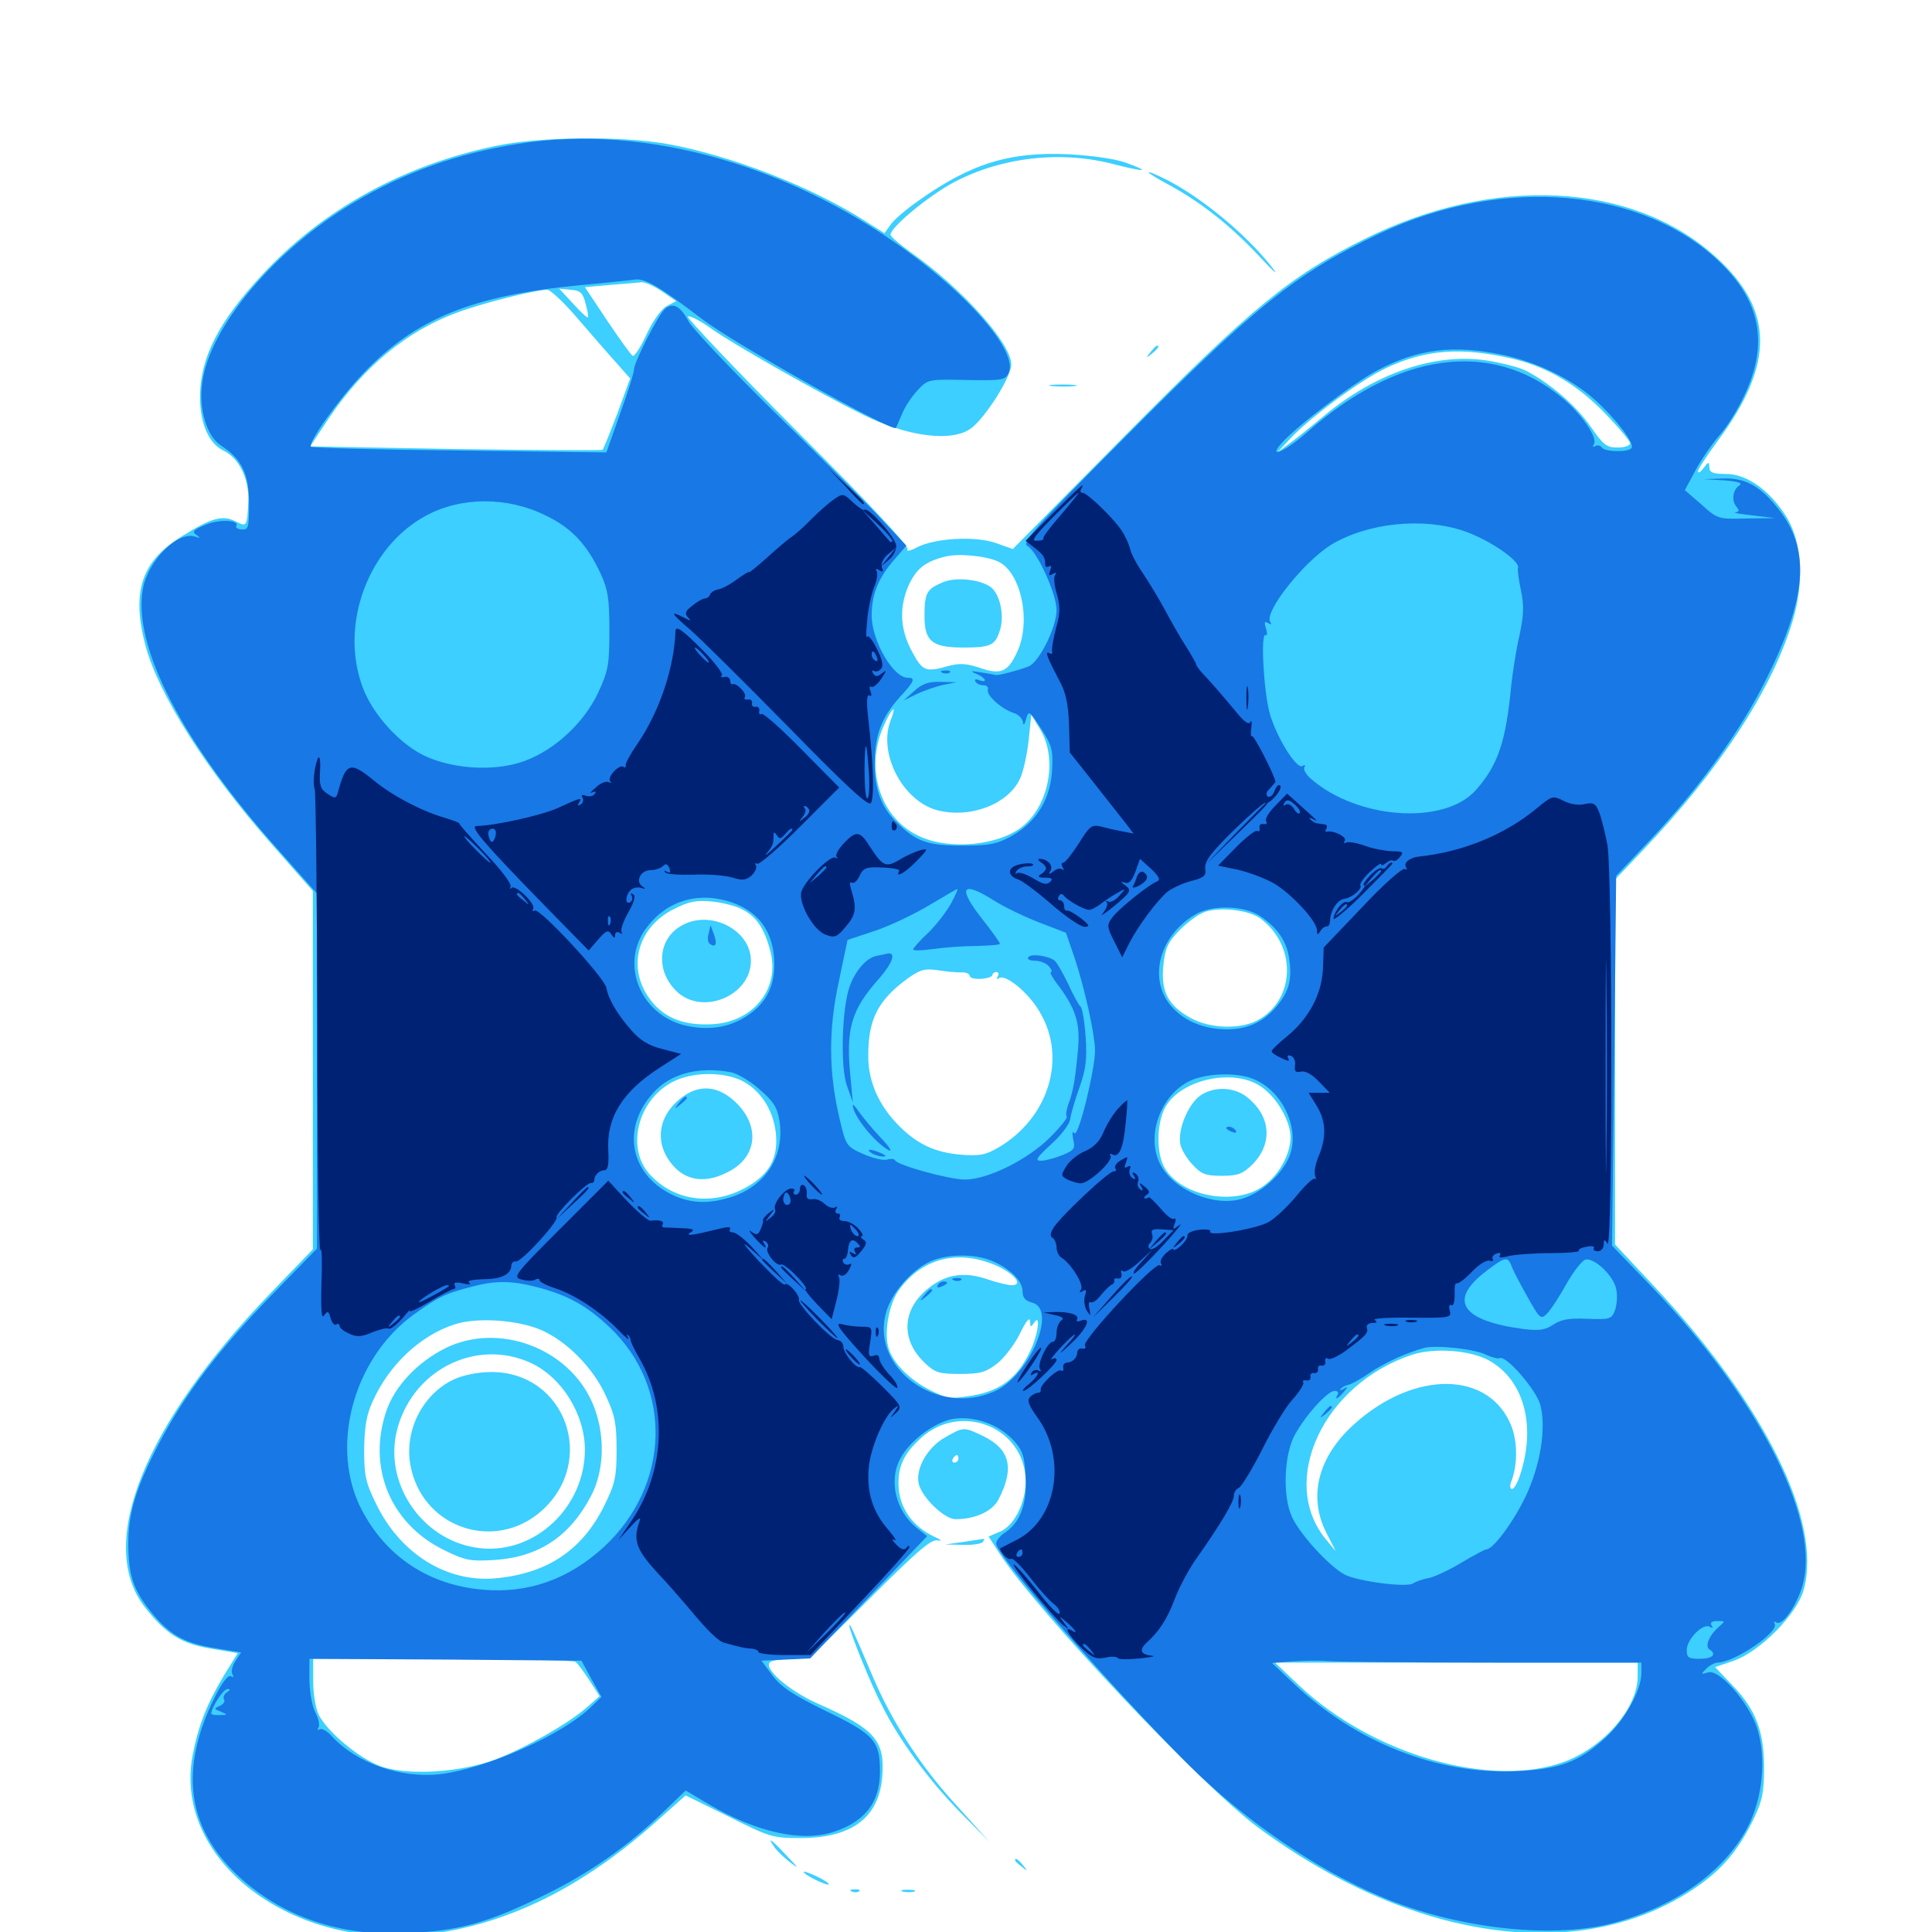 <svg xmlns="http://www.w3.org/2000/svg" viewBox="0 -1000 1000 1000">
	<path fill="#3ccfff" d="M256.25 -924.414C208.594 -914.453 166.797 -891.406 135.742 -857.812C113.086 -833.398 103.711 -815.039 103.516 -794.727C103.516 -780.859 108.008 -770.508 115.625 -766.797C123.828 -762.891 129.102 -751.953 128.516 -740.234C127.93 -727.344 127.734 -727.148 122.07 -730.078C115.234 -733.594 109.57 -732.031 94.531 -722.656C73.242 -709.766 67.969 -693.945 75.195 -666.211C81.836 -640.82 107.031 -601.172 140.43 -563.281L161.914 -538.867V-446.094V-353.32L139.844 -330.469C74.414 -262.5 49.805 -200.977 74.805 -168.359C85.742 -154.297 93.75 -149.219 109.18 -146.68L123.047 -144.336L115.82 -132.617C107.031 -117.969 102.539 -106.445 99.609 -91.016C89.844 -36.914 151.367 9.766 221.289 1.172C262.109 -3.711 301.172 -22.852 339.062 -56.641L354.883 -70.703L377.148 -59.766C398.633 -49.023 399.609 -48.633 415.039 -48.633C441.211 -48.828 454.883 -59.375 456.641 -80.273C458.203 -99.023 452.93 -105.078 423.828 -117.969C408.203 -124.805 394.336 -136.914 398.828 -139.844C400.195 -140.625 405.273 -141.406 410.156 -141.406C418.945 -141.406 419.141 -141.602 450 -172.461C474.023 -196.484 481.836 -203.32 485.156 -202.734C487.891 -202.148 487.305 -202.93 483.398 -204.688C472.852 -209.766 466.406 -218.359 465.234 -228.906C464.258 -240.234 467.383 -247.461 477.344 -256.25C497.07 -273.438 527.93 -262.109 530.664 -236.719C532.031 -224.609 525.781 -210.547 517.578 -207.227L511.719 -204.688L517.383 -195.898C536.523 -166.406 622.266 -75.391 651.172 -54.102C733.203 6.445 822.461 17.578 881.055 -25.391C892.773 -33.984 900.781 -44.141 907.812 -58.789C912.305 -68.164 913.086 -72.656 913.086 -85.742C912.891 -104.688 908.594 -115.43 896.289 -128.125L887.695 -137.109L897.461 -140.43C911.133 -145.312 930.078 -164.453 933.594 -177.148C943.359 -212.5 913.477 -273.047 855.859 -334.57L835.938 -355.859V-450.391V-544.727L850.781 -560.352C890.039 -601.562 916.992 -642.773 927.734 -678.125C933.984 -698.633 932.812 -719.141 924.805 -732.227C916.211 -746.094 904.297 -754.688 893.359 -754.688C886.523 -754.688 884.766 -755.469 884.766 -758.203C884.57 -761.133 884.375 -761.133 881.836 -757.812C880.273 -755.664 878.906 -754.883 878.906 -756.055C878.906 -757.227 883.398 -764.062 888.867 -771.484C918.75 -811.523 918.359 -839.648 888.086 -866.992C845.117 -906.055 772.852 -909.57 706.055 -876.172C667.578 -857.031 648.047 -841.016 580.859 -773.047L524.219 -715.82L515.43 -718.945C504.688 -722.656 484.18 -721.484 474.805 -716.797C471.289 -714.844 468.945 -714.453 469.727 -715.625C470.703 -717.188 449.609 -739.648 412.891 -776.367C381.055 -808.398 355.469 -835.352 356.055 -836.133C356.836 -836.914 362.5 -833.984 368.75 -829.492C380.469 -821.289 423.047 -797.07 446.289 -785.547C469.727 -773.828 493.164 -770.898 502.93 -778.516C510.547 -784.57 523.438 -805.078 523.438 -811.328C523.438 -822.266 498.242 -850.391 472.07 -868.945C466.016 -873.242 460.938 -877.539 460.938 -878.516C460.938 -882.422 480.859 -898.828 493.75 -905.664C518.555 -918.75 549.414 -922.266 577.148 -914.844C593.359 -910.742 595.703 -911.133 582.617 -915.82C577.344 -917.773 564.844 -919.531 553.711 -920.117C522.852 -921.68 502.539 -915.43 475.391 -896.094C468.945 -891.602 462.305 -885.938 460.742 -883.398L457.812 -879.297L447.266 -885.938C419.727 -903.516 377.734 -919.727 344.922 -925.586C320.508 -929.688 279.297 -929.297 256.25 -924.414ZM342.578 -849.219L350 -844.141L345.508 -841.797C342.773 -840.625 338.281 -834.57 334.961 -827.539C331.836 -820.703 328.516 -815.43 327.539 -815.82C326.758 -816.016 320.898 -824.219 314.453 -833.789L302.734 -851.367L315.82 -852.539C323.242 -853.125 330.469 -853.711 332.031 -853.906C333.789 -854.102 338.477 -851.953 342.578 -849.219ZM298.828 -835.352C305.859 -827.148 314.844 -816.797 318.945 -812.305L326.172 -804.102L319.531 -785.938C315.82 -776.172 312.305 -767.578 311.914 -767.188C311.523 -766.797 277.148 -766.992 235.742 -767.578L160.547 -768.945L170.117 -783.398C188.086 -809.961 210.156 -828.32 235.742 -837.891C248.438 -842.773 276.953 -850 283.203 -850C284.766 -850.195 291.797 -843.555 298.828 -835.352ZM303.125 -842.773C304.102 -839.258 304.688 -835.938 304.297 -835.742C303.906 -835.352 300.586 -838.477 296.68 -842.773L289.453 -850.586L295.508 -850C300.586 -849.609 301.758 -848.242 303.125 -842.773ZM783.984 -814.062C801.367 -809.766 816.797 -800.586 830.859 -785.938C837.891 -778.711 843.75 -771.68 843.75 -770.508C843.75 -769.336 840.82 -768.359 837.305 -768.359C831.445 -768.359 829.883 -769.727 823.242 -779.297C815.82 -790.039 801.953 -801.953 789.648 -808.203C786.133 -809.961 776.953 -812.305 769.141 -813.477C742.578 -817.383 711.914 -806.836 685.547 -784.961C678.516 -779.102 670.312 -772.461 666.992 -770.117L661.133 -765.82L666.992 -772.07C677.148 -783.398 704.297 -803.32 717.578 -809.57C738.477 -819.336 757.031 -820.508 783.984 -814.062ZM516.602 -709.375C528.516 -703.906 533.984 -678.125 526.367 -662.305C521.68 -652.148 517.969 -650.586 507.227 -654.297C500.195 -656.641 496.68 -656.836 490.82 -655.273C479.102 -651.953 477.539 -652.539 472.07 -662.695C465.82 -674.219 465.234 -685.742 470.508 -697.461C474.414 -705.664 478.906 -709.375 489.258 -711.914C495.898 -713.672 510.156 -712.305 516.602 -709.375ZM460.938 -626.953C454.492 -609.961 467.188 -585.547 484.961 -580.664C501.953 -576.172 521.68 -583.594 527.93 -596.875C529.688 -600.586 531.641 -609.57 532.422 -616.797L533.789 -630.078L538.281 -622.656C547.07 -608.398 543.555 -585.352 530.859 -573.633C518.945 -562.305 490.82 -559.375 474.609 -567.773C455.469 -577.344 447.852 -601.953 457.031 -623.438C461.523 -633.789 464.648 -636.523 460.938 -626.953ZM384.18 -529.297C391.406 -525.781 395.703 -519.336 398.633 -508.008C403.906 -488.867 390.625 -471.484 369.531 -469.922C354.883 -468.945 344.531 -472.656 337.305 -481.641C324.219 -497.852 329.297 -519.531 348.438 -529.297C356.445 -533.398 360.352 -534.18 368.359 -533.398C374.023 -532.812 381.055 -531.055 384.18 -529.297ZM652.344 -524.609C670.898 -510.938 670.703 -483.594 651.953 -472.461C642.773 -466.992 626.367 -467.383 616.016 -473.242C604.492 -479.688 600.781 -486.914 602.148 -500.391C603.125 -509.375 604.492 -512.305 610.742 -518.75C614.844 -522.852 620.703 -527.148 624.023 -528.125C632.227 -530.664 646.484 -528.906 652.344 -524.609ZM497.656 -496.68C500 -496.875 501.953 -495.898 501.953 -494.922C501.953 -493.75 504.688 -493.164 507.812 -493.359C511.133 -493.555 513.672 -494.531 513.672 -495.312C513.672 -496.094 514.648 -496.875 515.82 -496.875C516.797 -496.875 517.188 -495.898 516.406 -494.531C515.625 -493.164 515.82 -492.969 517.188 -493.75C520.703 -495.898 532.812 -485.742 538.281 -475.977C552.344 -452.344 542.773 -421.289 516.797 -406.055C510.156 -402.148 506.836 -401.562 497.266 -402.344C483.594 -403.516 474.219 -408.008 464.453 -418.164C454.492 -428.516 449.219 -440.82 449.414 -453.906C449.414 -472.461 454.492 -482.227 469.531 -493.359C476.172 -498.047 478.516 -498.828 485.156 -497.852C489.648 -497.07 495.117 -496.68 497.656 -496.68ZM384.375 -440.43C393.945 -435.352 400.195 -425.391 401.562 -413.672C402.93 -400.391 398.242 -391.992 385.742 -385.156C368.164 -375.586 348.438 -378.516 335.938 -392.578C323.828 -406.445 330.469 -431.25 348.633 -440.234C358.789 -445.312 374.805 -445.312 384.375 -440.43ZM652.539 -437.695C660.742 -432.227 667.969 -419.922 667.969 -411.328C667.969 -402.344 661.719 -391.211 653.125 -385.547C638.281 -375.781 611.328 -381.055 602.93 -395.312C598.242 -403.125 598.633 -419.531 603.516 -427.539C612.109 -441.602 638.672 -447.07 652.539 -437.695ZM516.992 -344.336C525.781 -340.039 529.492 -334.766 523.633 -334.766C521.875 -334.766 516.016 -336.133 510.938 -337.891C499.414 -341.797 490.039 -340.625 481.055 -333.594C466.992 -322.852 465.82 -306.836 478.516 -294.727C483.984 -289.453 485.938 -288.867 496.875 -288.867C507.227 -288.867 510.156 -289.648 516.016 -294.141C519.727 -297.07 525.195 -304.102 527.93 -309.766C531.055 -316.211 533.008 -318.555 533.203 -316.211C533.203 -312.891 533.594 -312.891 535.156 -315.234C538.867 -320.898 537.305 -308.984 533.203 -300.586C526.562 -286.719 517.969 -280.273 503.711 -277.734C491.797 -275.781 490.43 -275.977 481.055 -280.664C470.312 -286.133 461.719 -295.117 459.766 -302.734C457.617 -310.938 460.156 -324.609 464.844 -331.641C476.953 -349.023 496.484 -353.906 516.992 -344.336ZM280.273 -311.523C293.555 -305.664 307.227 -291.797 313.672 -277.344C318.359 -267.383 319.141 -262.891 319.141 -249.609C319.141 -235.547 318.359 -232.031 312.891 -220.898C301.367 -197.461 283.008 -185.352 255.859 -183.008C231.055 -181.055 207.422 -195.703 194.922 -221.094C189.258 -232.617 188.477 -235.938 188.477 -249.805C188.672 -261.523 189.648 -267.773 192.969 -274.805C201.367 -293.555 217.578 -308.789 235.156 -314.453C246.68 -318.359 268.359 -316.797 280.273 -311.523ZM770.898 -295.703C789.062 -285.547 795.312 -261.328 786.523 -235.742C785.352 -232.227 783.594 -229.297 782.617 -229.297C781.641 -229.297 781.445 -230.859 782.031 -232.617C785.547 -241.406 785.547 -253.125 782.422 -261.523C771.289 -290.43 732.422 -291.211 700.977 -262.891C682.227 -246.094 676.953 -225.391 686.523 -206.641L691.406 -197.07L686.523 -202.93C661.328 -233.008 684.961 -283.789 731.055 -298.828C742.578 -302.539 761.328 -301.172 770.898 -295.703ZM297.852 -139.844C299.023 -139.062 302.148 -134.766 305.078 -130.273L310.352 -122.07L303.711 -116.211C293.945 -107.812 272.461 -95.508 256.836 -89.453C238.672 -82.617 212.109 -80.859 197.656 -85.547C186.719 -89.258 169.727 -103.125 165.039 -112.305C163.477 -115.234 162.109 -123.047 162.109 -129.688V-141.406H229.102C265.82 -141.406 296.875 -140.625 297.852 -139.844ZM847.656 -132.227C847.656 -116.016 830.469 -96.094 810.156 -88.281C772.266 -74.023 710.547 -91.602 672.266 -127.734L659.961 -139.453H753.711H847.656ZM488.086 -698.633C479.688 -695.117 478.516 -693.164 478.516 -681.055C478.516 -668.164 482.422 -664.844 498.242 -664.844C512.891 -664.844 515.039 -665.82 517.578 -673.828C519.922 -681.055 517.773 -691.992 513.086 -695.898C508.008 -700 494.922 -701.562 488.086 -698.633ZM353.125 -521.094C340.625 -514.453 339.062 -497.852 350 -487.109C363.086 -474.023 388.672 -484.375 388.672 -502.734C388.672 -518.555 367.969 -529.297 353.125 -521.094ZM350.391 -429.883C341.406 -421.68 339.453 -410.352 345.508 -400.586C352.539 -389.258 363.672 -386.523 376.758 -393.359C392.383 -401.172 393.75 -417.969 379.688 -430.469C370.117 -438.867 359.961 -438.672 350.391 -429.883ZM620.117 -432.031C614.258 -426.758 609.57 -414.648 610.938 -407.812C611.328 -405.273 614.258 -400.391 617.188 -397.266C621.875 -392.188 624.023 -391.406 632.422 -391.406C640.82 -391.406 643.164 -392.383 648.242 -397.266C658.984 -408.203 657.812 -422.461 645.312 -432.227C638.281 -437.891 626.758 -437.695 620.117 -432.031ZM230.469 -302.148C216.016 -294.922 204.297 -282.422 200 -269.727C190.039 -240.625 201.953 -211.523 229.492 -197.852C241.016 -192.188 243.359 -191.797 256.25 -192.578C279.102 -194.141 295.117 -204.883 306.055 -225.977C313.086 -239.453 313.281 -258.594 306.641 -273.828C294.336 -302.344 258.008 -315.82 230.469 -302.148ZM274.805 -294.531C290.82 -287.109 302.734 -267.969 302.734 -249.609C302.734 -219.922 276.953 -195.703 248.828 -198.633C220.117 -201.562 199.219 -230.078 205.078 -258.008C212.109 -290.234 245.898 -307.812 274.805 -294.531ZM235.156 -286.133C218.164 -278.32 208.398 -258.008 212.891 -239.453C220.117 -208.594 256.445 -197.07 280.078 -217.773C309.375 -243.555 292.773 -290.039 254.102 -289.844C247.656 -289.844 239.844 -288.281 235.156 -286.133ZM605.078 -904.297C621.875 -895.117 636.719 -883.398 651.953 -867.188C658.984 -859.57 662.109 -856.836 658.789 -861.133C645.898 -877.93 622.656 -897.266 604.102 -906.836C590.82 -913.477 591.602 -911.523 605.078 -904.297ZM595.508 -817.773C592.969 -814.648 593.164 -814.453 596.289 -816.992C599.414 -819.531 600.391 -821.094 598.828 -821.094C598.438 -821.094 596.875 -819.531 595.508 -817.773ZM544.531 -800.195C541.016 -800.586 543.359 -800.977 549.805 -800.977C556.25 -800.977 559.18 -800.586 556.25 -800.195C553.32 -799.805 548.047 -799.805 544.531 -800.195ZM489.258 -256.055C480.078 -250.977 473.633 -239.648 475.586 -231.836C477.344 -224.805 488.867 -213.672 494.531 -213.672C504.883 -213.672 513.672 -217.773 516.797 -223.828C525.195 -240.039 522.852 -249.805 508.984 -256.641C498.828 -261.523 498.828 -261.523 489.258 -256.055ZM496.094 -244.922C496.094 -243.945 495.117 -242.969 493.945 -242.969C492.969 -242.969 492.578 -243.945 493.164 -244.922C493.75 -246.094 494.727 -246.875 495.312 -246.875C495.703 -246.875 496.094 -246.094 496.094 -244.922ZM499.023 -201.953L489.258 -200.586L498.438 -200.391C503.516 -200.195 508.203 -200.977 508.789 -201.953C509.375 -203.125 509.766 -203.711 509.375 -203.516C508.984 -203.516 504.492 -202.734 499.023 -201.953ZM439.648 -158.594C439.453 -156.25 450.586 -128.516 456.445 -117.383C465.43 -99.219 480.859 -78.516 496.68 -62.305L512.109 -46.68L495.898 -64.648C476.562 -85.547 461.523 -108.789 450.977 -133.984C440.82 -158.008 439.648 -160.156 439.648 -158.594ZM400.977 -43.75C402.344 -41.797 406.25 -38.086 409.375 -35.742C413.672 -32.422 413.281 -33.203 407.227 -39.453C399.023 -48.242 396.68 -49.805 400.977 -43.75ZM525.391 -37.109C525.391 -36.719 526.953 -35.156 528.906 -33.789C531.836 -31.25 532.031 -31.445 529.492 -34.57C526.953 -37.695 525.391 -38.672 525.391 -37.109ZM416.016 -31.055C416.016 -29.688 427.93 -23.828 428.906 -24.609C429.297 -25.195 426.562 -26.953 422.852 -28.711C419.141 -30.469 416.016 -31.641 416.016 -31.055ZM441.016 -20.898C439.453 -21.484 440.039 -22.07 442.188 -22.07C444.336 -22.266 445.508 -21.68 444.727 -21.094C444.141 -20.508 442.383 -20.312 441.016 -20.898ZM467.383 -20.898C465.43 -21.484 466.602 -21.875 469.727 -21.875C473.047 -21.875 474.414 -21.484 473.242 -20.898C471.875 -20.508 469.141 -20.508 467.383 -20.898Z"/>
	<path fill="#1878e5" d="M268.555 -925.586C236.914 -920.703 209.375 -910.742 183.398 -895.312C142.188 -870.898 108.398 -830.664 104.688 -801.953C102.734 -788.086 107.031 -774.219 114.453 -769.336C125.195 -762.5 128.906 -754.492 128.906 -739.258C128.906 -726.953 128.516 -725.586 125.195 -725.977C123.047 -725.977 121.875 -726.953 122.266 -727.734C124.219 -730.859 113.477 -731.445 106.25 -728.32C100.195 -725.781 99.219 -724.805 101.562 -723.242C103.906 -721.484 103.906 -721.289 100.977 -722.266C91.992 -725.195 76.758 -709.961 74.023 -695.508C68.359 -665.82 94.336 -615.625 144.336 -559.766L164.062 -537.5V-445.703V-353.711L141.016 -330.078C113.672 -301.953 95.508 -278.125 82.227 -252.734C70.508 -230.273 66.406 -216.797 66.406 -201.172C66.406 -185.742 68.75 -178.125 76.367 -167.969C86.914 -154.297 94.336 -149.805 110.352 -147.07L124.805 -144.727L121.875 -140.234C120.117 -137.695 119.531 -134.57 120.312 -133.398C121.094 -131.836 120.898 -131.641 119.531 -132.422C118.164 -133.203 115.039 -129.297 111.523 -122.266C92.578 -84.57 96.484 -54.102 123.438 -28.906C146.484 -7.617 176.758 2.539 211.719 0.586C237.891 -0.781 252.148 -4.688 280.273 -18.359C304.688 -30.078 325.195 -44.531 343.945 -62.695L354.883 -73.242L366.406 -66.406C391.406 -51.562 415.234 -46.289 431.836 -51.953C447.852 -57.227 455.469 -67.383 455.469 -82.812C455.469 -98.828 452.734 -102.148 427.734 -114.258C410.156 -122.852 404.102 -126.953 399.805 -132.812L394.141 -140.43L406.836 -141.016L419.336 -141.602L449.609 -173.242L479.883 -204.883L474.023 -209.57C463.672 -218.164 459.961 -233.594 465.82 -244.727C470.703 -254.297 483.984 -264.062 493.555 -265.625C504.297 -267.188 516.602 -262.891 524.414 -254.688C529.102 -249.609 530.273 -246.68 530.859 -236.328C531.836 -222.266 528.125 -211.914 520.312 -206.836C517.773 -205.273 515.625 -202.539 515.625 -200.977C515.625 -194.922 575.781 -125.781 615.234 -86.523C643.945 -58.008 680.859 -32.617 714.648 -18.359C752.734 -2.148 801.758 3.711 833.594 -4.297C866.211 -12.695 891.797 -30.469 904.297 -53.711C912.5 -69.336 914.453 -90.039 909.375 -105.859C904.883 -119.141 889.844 -136.133 884.18 -134.375C880.273 -133.203 880.273 -133.398 883.203 -136.328C884.961 -138.086 887.695 -139.453 889.062 -139.453C898.047 -139.648 921.094 -155.469 918.555 -159.57C917.969 -160.742 918.359 -160.938 919.531 -160.156C922.852 -158.203 931.25 -170.898 933.594 -181.836C941.016 -216.016 909.18 -277.344 854.492 -334.375L834.375 -355.273L835.547 -450.977L836.523 -546.68L854.102 -565.234C879.688 -592.383 900.781 -621.484 914.062 -648.242C935.156 -690.43 937.109 -714.648 921.289 -735.547C911.523 -748.242 903.711 -752.734 891.797 -752.344L881.836 -751.953L892.578 -751.367C899.414 -750.781 902.148 -750 900.391 -748.828C896.875 -746.68 896.094 -740.82 898.828 -737.695C900.391 -735.742 900.195 -735.156 898.242 -734.766C896.68 -734.57 900.781 -733.984 907.227 -733.203L918.945 -731.836L904.102 -731.641C889.453 -731.25 889.062 -731.25 880.664 -738.867L872.07 -746.289L877.734 -756.836C880.859 -762.695 886.523 -770.703 890.234 -775C893.945 -779.102 899.609 -788.281 902.93 -795.508C915.234 -821.484 911.523 -843.164 891.211 -863.281C851.172 -902.93 777.93 -909.375 714.062 -879.102C670.898 -858.594 650 -841.797 581.055 -772.461C534.57 -725.781 528.711 -719.141 531.836 -717.383C536.914 -714.453 546.875 -692.578 546.875 -684.18C546.875 -675.391 537.891 -657.227 532.422 -655.078C528.125 -653.32 517.188 -650.391 515.625 -650.586C515.039 -650.781 511.523 -651.367 507.812 -651.953C502.344 -652.93 501.758 -652.734 505.469 -651.172C510.352 -649.219 511.523 -646.094 506.641 -648.047C505.078 -648.633 504.297 -648.438 504.883 -647.266C505.469 -646.094 507.422 -645.312 508.984 -645.312C510.742 -645.312 511.719 -644.336 511.328 -642.969C510.352 -640.234 518.555 -632.812 525 -630.859C527.344 -630.078 529.297 -627.93 529.492 -626.172C529.688 -624.219 530.273 -624.805 531.055 -627.734C532.422 -632.422 532.812 -632.227 538.867 -622.852C544.531 -614.062 545.117 -611.914 544.531 -600.977C543.555 -585.938 536.328 -574.414 523.438 -567.188C516.016 -563.086 512.109 -562.305 498.047 -562.305C480.078 -562.305 474.023 -564.453 464.062 -574.414C456.055 -582.227 452.539 -591.797 452.734 -605.469C452.93 -619.727 456.25 -628.516 465.625 -639.062C473.438 -647.461 474.023 -649.219 469.727 -649.219C462.305 -649.219 451.172 -668.359 451.172 -681.445C451.172 -692.383 454.688 -700.977 462.891 -710.352L469.141 -717.578L452.93 -734.766C443.945 -744.141 419.336 -768.75 398.242 -789.258C377.344 -809.961 358.398 -829.883 356.445 -833.594C352.148 -841.602 348.438 -843.555 344.336 -840.234C340.82 -837.305 328.125 -812.5 328.125 -808.594C328.125 -807.031 325 -796.875 320.898 -785.742L313.867 -765.82L238.086 -766.797C196.289 -767.188 161.719 -768.164 160.938 -768.75C159.18 -770.703 175.391 -793.555 188.086 -806.836C215.039 -835.156 244.727 -847.07 299.805 -852.344C312.695 -853.516 325.586 -854.883 328.32 -855.273C333.789 -856.055 340.43 -852.344 363.281 -834.961C380.078 -822.07 462.109 -776.172 463.672 -778.516C464.062 -778.906 465.234 -782.031 466.797 -785.547C468.164 -789.062 471.68 -794.531 474.805 -797.852C480.273 -803.711 480.273 -803.711 500.391 -803.32C518.75 -802.93 520.508 -803.32 522.07 -807.031C526.562 -816.797 506.055 -842.188 474.609 -866.211C411.914 -913.867 334.766 -936.133 268.555 -925.586ZM778.32 -816.211C795.508 -812.5 813.086 -804.102 825.195 -793.359C835.938 -783.789 846.094 -770.703 844.531 -768.164C843.164 -765.82 830.664 -766.016 829.102 -768.359C828.32 -769.531 826.953 -769.727 825.781 -769.141C824.414 -768.359 824.219 -768.75 825 -770.117C827.148 -773.438 818.359 -786.133 808.008 -794.531C771.484 -824.414 723.242 -817.773 675.977 -775.781C664.844 -766.016 656.055 -762.5 663.281 -770.508C671.094 -779.492 700.781 -801.953 713.086 -808.398C734.18 -819.531 752.344 -821.68 778.32 -816.211ZM762.305 -766.992C770.117 -767.188 763.281 -767.578 747.07 -767.578C731.055 -767.578 724.609 -767.188 733.008 -766.992C741.406 -766.602 754.492 -766.602 762.305 -766.992ZM270.898 -755.469C271.68 -756.055 270.508 -756.641 268.359 -756.445C266.211 -756.445 265.625 -755.859 267.188 -755.273C268.555 -754.688 270.312 -754.883 270.898 -755.469ZM282.422 -733.203C295.898 -726.758 304.102 -717.969 311.133 -702.539C314.648 -694.922 315.43 -689.648 315.43 -673.633C315.43 -656.25 314.844 -652.734 309.766 -641.797C302.539 -626.172 287.5 -612.109 271.875 -606.25C257.422 -600.781 236.328 -601.562 221.094 -608.203C207.812 -613.867 192.969 -629.883 187.695 -644.336C175.586 -676.758 190.625 -717.188 220.703 -733.203C238.867 -742.969 262.695 -742.969 282.422 -733.203ZM757.617 -725.195C770.312 -720.898 786.523 -709.961 785.742 -706.25C785.352 -704.883 786.133 -699.609 787.305 -694.141C788.867 -686.523 788.672 -681.445 786.523 -671.289C784.766 -663.867 783.008 -652.344 782.227 -645.312C779.492 -616.211 775.391 -604.102 764.062 -591.211C747.852 -572.656 702.539 -575.781 678.32 -597.07C675.977 -599.219 674.414 -601.758 675.195 -602.93C675.781 -604.102 675.391 -604.297 674.219 -603.516C671.094 -601.562 660.742 -618.359 657.227 -630.664C654.102 -641.797 652.344 -672.852 655.078 -671.289C655.859 -670.703 656.055 -672.266 655.273 -674.609C654.297 -677.93 654.492 -678.711 656.25 -677.539C658.008 -676.562 658.398 -676.758 657.422 -678.125C654.297 -683.398 674.609 -708.984 688.867 -717.969C707.617 -729.297 736.133 -732.422 757.617 -725.195ZM492.383 -532.617C490.234 -528.516 484.961 -521.68 480.664 -517.383C476.172 -513.281 472.656 -509.18 472.656 -508.594C472.656 -507.812 477.344 -508.008 483.008 -508.789C488.477 -509.57 498.633 -510.352 505.469 -510.352C512.109 -510.547 517.578 -510.938 517.578 -511.523C517.578 -512.109 513.672 -517.578 508.789 -523.828C495.312 -540.82 497.656 -544.531 514.648 -533.789C519.922 -530.469 530.469 -525.391 538.086 -522.461L551.758 -517.188L556.25 -504.102C561.523 -488.086 566.602 -465.039 566.797 -456.445C566.797 -446.094 558.008 -410.547 556.055 -413.477C555.078 -414.844 554.883 -413.867 555.469 -410.352C556.641 -405.469 556.055 -404.688 550 -402.148C546.094 -400.586 541.211 -399.219 538.867 -399.219C535.547 -399.219 536.328 -400.586 543.945 -407.617C549.023 -412.109 553.516 -417.969 553.906 -420.703C554.297 -423.438 556.445 -430.859 558.789 -437.305C562.109 -446.875 562.695 -451.758 561.914 -463.477C561.328 -471.484 560.156 -478.516 559.18 -479.102C558.398 -479.688 555.469 -484.961 552.93 -490.625C550.195 -496.289 547.07 -501.758 545.898 -502.734C542.773 -505.273 533.398 -506.641 532.227 -504.492C531.445 -503.516 533.203 -502.734 535.742 -502.734C538.477 -502.734 541.602 -501.367 542.969 -499.805C544.336 -498.242 544.727 -496.875 543.945 -496.875C543.164 -496.875 544.727 -493.945 547.266 -490.625C556.641 -478.32 559.18 -470.508 558.008 -457.227C556.641 -441.797 555.469 -434.766 552.93 -428.32C551.953 -425.391 551.562 -422.656 552.148 -422.07C552.734 -421.484 548.828 -416.602 543.555 -411.328C532.031 -399.805 511.328 -389.453 499.414 -389.453C491.406 -389.453 464.453 -396.875 463.281 -399.414C462.891 -400.195 461.133 -400.391 459.18 -399.805C457.031 -399.219 451.562 -400.586 446.68 -402.734C438.086 -406.641 437.891 -406.836 434.57 -420.898C428.906 -444.531 428.711 -467.188 434.18 -491.992L438.672 -513.477L453.32 -518.359C461.328 -521.094 473.828 -527.148 481.25 -531.641C488.867 -536.133 495.117 -539.844 495.508 -539.844C495.898 -539.844 494.531 -536.523 492.383 -532.617ZM375.977 -533.789C392.188 -529.297 400.781 -517.969 400.781 -500.781C400.781 -489.062 396.289 -480.469 386.719 -474.219C377.344 -467.969 366.211 -466.406 354.102 -469.336C332.031 -475 321.484 -499.414 333.203 -517.773C342.969 -532.422 358.789 -538.477 375.977 -533.789ZM652.344 -525.781C661.523 -519.531 666.211 -512.5 667.383 -503.125C668.75 -492.773 667.188 -486.914 660.938 -479.297C653.906 -470.898 645.703 -467.188 634.766 -467.188C623.242 -467.383 613.477 -471.289 606.836 -478.516C594.141 -492.188 599.414 -515.039 618.164 -526.367C626.758 -531.836 643.945 -531.445 652.344 -525.781ZM378.711 -444.922C382.031 -444.141 388.672 -440.234 393.359 -435.938C400.586 -429.688 402.344 -426.758 403.516 -419.531C406.055 -401.758 396.68 -386.719 379.297 -380.664C367.969 -376.953 359.18 -376.953 350 -380.664C325.586 -391.016 320.703 -416.992 339.648 -435.938C348.633 -444.727 362.695 -448.047 378.711 -444.922ZM649.023 -441.406C663.086 -435.547 672.07 -417.969 668.164 -403.711C665.43 -393.945 653.906 -382.812 642.773 -379.492C628.32 -375.195 607.422 -383.984 600.586 -397.266C592.188 -413.477 602.344 -436.914 619.727 -441.992C629.102 -444.727 641.797 -444.531 649.023 -441.406ZM513.281 -347.461C522.852 -343.359 529.297 -337.109 529.297 -331.445C529.297 -328.32 530.664 -326.758 534.18 -325.781C547.461 -322.461 533.008 -288.086 514.844 -279.883C485.156 -266.406 450 -292.188 458.789 -321.289C461.719 -330.664 470.898 -341.602 480.273 -346.484C488.867 -350.977 503.516 -351.367 513.281 -347.461ZM782.227 -345.117C782.812 -343.164 786.523 -335.938 790.43 -329.102C797.07 -317.188 797.461 -316.797 800.977 -320.312C802.93 -322.461 807.422 -329.297 810.938 -335.742C814.648 -342.188 818.945 -347.656 820.703 -348.047C825.391 -349.023 835.352 -339.453 836.523 -332.812C837.305 -329.688 836.914 -324.609 835.938 -321.875C834.18 -317.188 833.203 -316.992 821.875 -317.383C812.5 -317.773 808.203 -317.188 804.102 -314.453C799.805 -311.523 796.68 -311.133 788.477 -312.109C756.25 -316.406 749.414 -326.953 769.141 -341.992C778.906 -349.414 780.273 -349.805 782.227 -345.117ZM277.93 -333.789C293.75 -329.688 303.711 -324.219 315.43 -313.086C348.438 -282.031 347.07 -231.25 312.5 -199.219C294.336 -182.617 273.633 -175.195 250.195 -177.148C222.461 -179.492 200.391 -193.75 187.5 -217.969C170.312 -250.195 182.422 -296.484 214.062 -319.531C226.562 -328.516 230.078 -330.273 242.578 -333.594C256.055 -337.305 264.258 -337.305 277.93 -333.789ZM769.141 -298.828C772.07 -297.461 775.391 -296.484 776.367 -297.07C779.883 -298.242 795.117 -280.664 797.266 -272.852C800.391 -261.133 797.461 -241.797 789.648 -225.391C783.398 -212.305 772.852 -198.047 769.336 -198.047C768.555 -198.047 763.086 -195.117 756.836 -191.406C750.781 -187.695 742.969 -183.984 739.648 -183.203C736.133 -182.617 732.617 -181.25 731.445 -180.469C728.516 -178.125 702.93 -181.445 696.094 -184.961C688.086 -189.062 672.266 -206.445 668.555 -215.234C663.867 -225.781 664.648 -246.094 669.727 -256.445C675 -266.602 686.914 -280.078 690.82 -280.078C692.383 -280.078 692.969 -279.297 692.383 -278.125C690.43 -275 692.578 -275.977 695.508 -279.492C697.852 -282.422 697.852 -282.617 695.312 -281.055C693.75 -280.273 692.969 -280.273 693.945 -281.055C694.727 -282.031 696.484 -283.008 697.852 -283.203C699.219 -283.398 704.297 -286.133 708.984 -289.453C717.383 -295.117 728.516 -300 737.305 -302.344C743.75 -303.906 763.281 -301.758 769.141 -298.828ZM889.258 -157.617C884.57 -153.32 882.422 -147.852 884.766 -146.289C888.867 -143.75 886.328 -141.406 879.883 -141.406C874.023 -141.406 873.047 -141.992 873.047 -145.898C873.047 -151.562 881.445 -159.961 884.961 -158.008C886.523 -157.031 886.914 -157.227 885.938 -158.594C884.961 -160.156 886.133 -160.938 888.867 -160.938C893.164 -160.938 893.164 -160.938 889.258 -157.617ZM306.055 -131.055L311.328 -121.68L306.445 -116.992C291.602 -102.148 251.562 -84.375 227.344 -81.641C207.227 -79.492 184.57 -87.5 172.07 -100.977C169.531 -103.906 166.602 -105.664 165.43 -104.883C164.258 -104.297 164.062 -104.688 164.844 -105.859C165.625 -107.031 164.844 -110.742 163.086 -113.867C161.523 -117.188 160.156 -124.609 160.156 -130.664V-141.406L230.664 -141.016L300.977 -140.43ZM772.656 -139.453H849.609V-134.18C849.609 -125.195 841.016 -109.766 831.25 -100.781C817.188 -87.891 807.227 -84.18 784.18 -83.203C743.75 -81.641 702.148 -98.047 670.117 -128.125L658.398 -139.258L668.555 -140.039C674.219 -140.43 682.617 -140.625 687.305 -140.234C691.992 -139.844 730.469 -139.453 772.656 -139.453ZM868.75 -138.086C871.68 -138.477 868.75 -138.867 862.305 -138.867C855.859 -138.867 853.516 -138.477 857.031 -138.086C860.547 -137.695 865.82 -137.695 868.75 -138.086ZM117.383 -124.023C116.016 -123.047 115.234 -121.484 116.016 -120.312C116.602 -119.336 115.625 -117.773 113.672 -116.992C110.547 -115.625 110.742 -115.43 114.258 -114.062C117.969 -112.5 117.969 -112.305 113.867 -112.305C111.328 -112.109 109.375 -112.5 109.375 -113.086C109.375 -116.211 115.625 -125.781 117.773 -125.781C119.336 -125.781 119.336 -125.195 117.383 -124.023ZM127.539 -110.742C128.711 -111.328 127.734 -111.719 125 -111.719C122.266 -111.719 121.289 -111.328 122.656 -110.742C123.828 -110.352 126.172 -110.352 127.539 -110.742ZM453.906 -505.273C448.438 -504.297 442.578 -497.461 439.648 -489.062C435.742 -477.344 434.961 -448.242 438.281 -438.281L441.406 -429.492L440.234 -442.188C437.695 -467.383 440.43 -477.148 454.883 -493.359C461.914 -501.367 464.062 -507.227 459.375 -506.445C458.594 -506.25 456.055 -505.664 453.906 -505.273ZM441.406 -427.93C441.406 -422.656 452.93 -408.398 459.961 -404.688C462.109 -403.516 460.352 -406.445 455.859 -411.133C451.367 -415.82 446.484 -421.875 444.531 -424.609C442.773 -427.148 441.406 -428.711 441.406 -427.93ZM451.172 -403.125C452.734 -402.148 455.469 -401.367 457.031 -401.367C458.984 -401.367 458.594 -401.953 456.055 -403.125C450.781 -405.469 447.656 -405.469 451.172 -403.125ZM366.797 -516.797C366.016 -514.453 366.406 -511.914 367.578 -511.328C370.508 -509.375 371.289 -511.523 369.531 -516.406L367.773 -521.094ZM351.367 -429.102C348.828 -425.977 349.023 -425.781 352.148 -428.32C353.906 -429.688 355.469 -431.25 355.469 -431.641C355.469 -433.203 353.906 -432.227 351.367 -429.102ZM634.766 -416.016C634.766 -415.625 636.133 -414.648 637.891 -414.062C639.453 -413.477 640.234 -413.672 639.648 -414.844C638.477 -416.797 634.766 -417.578 634.766 -416.016ZM493.75 -337.305C492.188 -337.891 492.773 -338.477 494.922 -338.477C497.07 -338.672 498.242 -338.086 497.461 -337.5C496.875 -336.914 495.117 -336.719 493.75 -337.305ZM485.352 -334.766C484.766 -333.594 485.547 -333.398 487.109 -333.984C490.625 -335.352 491.211 -336.719 488.477 -336.719C487.305 -336.719 485.938 -335.938 485.352 -334.766ZM478.32 -329.492C475.781 -326.367 475.977 -326.172 479.102 -328.711C480.859 -330.078 482.422 -331.641 482.422 -332.031C482.422 -333.594 480.859 -332.617 478.32 -329.492ZM685.352 -268.945C682.812 -265.82 683.008 -265.625 686.133 -268.164C689.258 -270.703 690.234 -272.266 688.672 -272.266C688.281 -272.266 686.719 -270.703 685.352 -268.945ZM487.891 -651.758C486.328 -652.344 486.914 -652.93 489.062 -652.93C491.211 -653.125 492.383 -652.539 491.602 -651.953C491.016 -651.367 489.258 -651.172 487.891 -651.758ZM473.242 -642.383L467.773 -637.5L474.609 -640.82C478.32 -642.578 484.57 -644.727 488.281 -645.508L495.117 -646.875L486.914 -647.07C480.664 -647.266 477.344 -646.094 473.242 -642.383Z"/>
	<path fill="#002274" d="M437.5 -748.438C442.188 -743.164 446.289 -739.062 446.68 -739.062C448.242 -739.062 446.68 -740.82 438.086 -748.828L428.711 -757.617ZM545.117 -734.375L530.859 -720.117L535.547 -716.406C540.234 -712.695 541.016 -711.523 541.016 -707.617C541.016 -706.641 541.797 -706.25 542.969 -706.836C544.141 -707.617 544.336 -706.641 543.555 -704.688C542.578 -702.148 542.969 -701.758 544.922 -702.93C546.68 -703.906 547.07 -703.711 546.094 -702.344C545.312 -701.172 545.703 -696.68 547.07 -692.383C548.828 -686.133 548.828 -682.617 546.68 -675.195C545.312 -670.117 544.336 -664.648 544.531 -663.086C544.922 -661.719 544.336 -661.133 543.164 -661.914C540.625 -663.281 541.992 -659.766 548.242 -647.852C551.562 -641.992 552.93 -635.742 553.32 -625.195L553.711 -610.547L566.406 -594.531C573.438 -585.547 580.859 -576.172 583.008 -573.438L586.719 -568.555L580.664 -569.727C577.344 -570.312 572.461 -571.484 569.531 -572.266C565.039 -573.242 563.867 -572.266 558.398 -563.477C554.883 -558.008 551.367 -553.516 550.391 -553.516C549.414 -553.516 549.219 -552.344 550 -551.172C550.781 -549.805 550.781 -549.219 549.805 -550C549.023 -550.781 546.875 -550.391 545.312 -549.023C542.773 -547.07 542.578 -547.266 543.75 -549.414C545.312 -551.953 542.188 -555.469 538.086 -555.469C537.109 -555.469 537.305 -554.688 538.672 -553.711C540.234 -552.93 541.406 -551.367 541.406 -550.586C541.406 -549.805 540.234 -548.242 538.672 -547.461C536.914 -546.289 537.5 -545.703 540.82 -545.703C544.531 -545.703 545.117 -545.117 543.555 -543.555C541.797 -541.797 539.648 -542.383 534.57 -545.508C530.859 -547.656 527.148 -548.828 526.367 -548.047C525.391 -547.266 525.391 -547.852 526.172 -549.219C526.953 -550.391 529.492 -551.562 531.641 -551.562C533.984 -551.562 535.352 -552.148 534.57 -552.734C533.984 -553.32 530.859 -553.32 527.539 -552.539C521.289 -551.172 521.094 -546.68 527.148 -544.727C529.102 -544.141 536.719 -538.477 544.141 -532.031C551.562 -525.586 559.18 -520.312 561.328 -520.312C564.258 -520.312 564.062 -521.094 559.375 -524.805C556.25 -527.148 553.125 -528.906 552.344 -528.711C551.367 -528.32 550.781 -529.492 550.781 -531.055C550.781 -532.617 549.805 -533.984 548.633 -533.984C547.656 -533.984 547.266 -534.961 548.047 -536.133C548.828 -537.5 549.805 -537.5 550.586 -536.523C551.953 -534.375 560.547 -529.297 563.477 -529.102C564.648 -528.906 567.188 -530.273 569.336 -531.836C571.484 -533.594 575.391 -536.133 578.125 -537.695C583.008 -540.43 583.008 -540.43 579.297 -536.328C577.344 -533.984 574.609 -532.617 573.438 -533.398C572.266 -533.984 571.875 -533.789 572.852 -533.008C573.633 -532.031 572.656 -529.688 570.898 -527.344C568.945 -525.195 571.68 -526.953 576.758 -531.055C585.352 -538.281 585.742 -539.062 582.617 -541.602C579.883 -543.555 579.883 -543.945 582.227 -543.164C584.375 -542.383 585.938 -544.141 587.695 -548.828L590.039 -555.469L595.898 -550.195C600 -546.289 600.781 -544.531 598.828 -543.75C594.727 -542.188 579.102 -529.688 575.781 -525.195C572.852 -521.289 572.852 -520.312 576.758 -512.695L580.859 -504.492L584.57 -511.914C589.062 -520.703 598.633 -533.594 604.297 -538.477C606.641 -540.234 611.914 -542.773 616.406 -543.945C623.242 -545.703 624.414 -546.68 623.828 -550.586C623.438 -554.297 626.953 -558.789 638.672 -570.312C647.07 -578.516 654.297 -584.766 654.883 -584.375C656.836 -583.203 663.867 -591.211 662.695 -593.164C662.109 -594.336 660.742 -593.359 659.766 -590.82C658.984 -588.477 657.422 -587.109 656.25 -587.695C655.078 -588.477 655.273 -590.039 657.227 -591.797C658.789 -593.555 660.156 -595.117 660.156 -595.312C660.156 -597.852 649.023 -619.727 648.047 -618.945C647.461 -618.359 647.266 -620.312 647.656 -623.242C648.047 -626.172 647.852 -627.539 647.266 -626.367C646.484 -624.609 643.945 -626.367 640.039 -631.25C630.078 -643.164 628.125 -645.312 623.633 -650.195C621.094 -652.734 619.141 -655.469 619.141 -656.055C619.141 -656.641 616.797 -660.742 613.867 -665.43C610.938 -669.922 606.055 -678.516 602.93 -684.375C599.805 -690.234 594.531 -698.828 591.406 -703.516C588.281 -708.008 585.352 -713.672 584.961 -715.82C584.375 -718.164 582.617 -722.266 580.664 -725.195C576.562 -731.641 562.695 -744.922 560.352 -744.922C559.18 -744.922 558.984 -745.898 559.57 -746.875C562.109 -751.172 558.984 -748.242 545.117 -734.375ZM549.023 -733.398C543.555 -727.148 539.453 -721.68 540.039 -721.289C540.43 -720.703 539.062 -720.117 536.719 -720.117C533.398 -719.727 535.352 -722.461 544.922 -732.227C551.953 -739.258 557.812 -744.922 558.203 -744.922C558.594 -744.922 554.492 -739.844 549.023 -733.398ZM431.445 -741.406C428.906 -739.648 423.633 -734.961 419.922 -731.25C416.211 -727.344 411.133 -722.852 408.594 -721.289C406.25 -719.531 400.586 -714.648 396.094 -710.547C391.406 -706.445 387.695 -703.32 387.695 -703.906C387.695 -704.297 384.766 -702.539 381.25 -700C377.93 -697.461 373.438 -695.117 371.68 -694.922C369.727 -694.531 367.969 -693.359 367.578 -692.383C367.188 -691.211 366.016 -690.234 364.844 -690.234C363.867 -690.234 360.938 -688.672 358.398 -686.523C354.688 -683.789 354.297 -682.422 356.055 -680.469C358.008 -678.516 357.617 -678.516 354.102 -680.273C346.484 -684.18 347.266 -682.617 356.836 -674.414C361.914 -670.117 384.766 -647.461 407.617 -624.219C438.281 -592.773 449.609 -582.422 450.781 -584.375C452.539 -587.109 452.148 -603.906 449.414 -628.125C448.438 -636.523 448.633 -640.82 450 -640.039C450.977 -639.258 451.367 -640.234 450.586 -642.188C449.805 -643.945 450 -645.117 450.977 -644.531C451.953 -643.945 454.297 -645.898 456.25 -648.828C458.984 -652.93 458.984 -653.516 456.641 -651.562C454.102 -649.609 453.125 -649.609 451.953 -651.367C451.172 -652.734 451.367 -653.32 452.344 -652.734C453.32 -652.148 455.078 -652.539 456.055 -653.906C457.422 -655.273 456.641 -658.789 453.711 -664.453C451.562 -668.945 449.219 -671.68 448.633 -670.312C448.242 -668.945 448.242 -672.656 448.828 -678.516C449.219 -684.375 450.977 -692.188 452.344 -695.898C453.906 -699.414 454.492 -703.32 453.711 -704.492C452.93 -705.664 453.516 -705.859 455.078 -704.883C457.031 -703.711 457.422 -704.102 456.445 -706.25C455.859 -708.203 457.031 -710.938 459.57 -713.086L463.867 -716.602L459.961 -711.719L456.055 -706.836L460.156 -710.352C462.305 -712.109 464.062 -715.43 463.867 -717.578C463.672 -721.68 449.219 -737.891 447.461 -736.133C447.07 -735.547 444.336 -737.305 441.406 -740.039C436.523 -744.727 436.328 -744.727 431.445 -741.406ZM461.914 -719.727C461.328 -719.336 460.742 -719.336 460.547 -719.727C460.156 -720.117 456.836 -724.023 453.125 -728.32L446.289 -736.133L454.492 -728.516C459.18 -724.219 462.305 -720.312 461.914 -719.727ZM453.906 -659.766C454.492 -658.203 454.297 -657.422 453.125 -658.008C451.953 -658.594 451.172 -659.961 451.172 -661.133C451.172 -663.867 452.539 -663.281 453.906 -659.766ZM449.805 -599.023C450.195 -592.188 449.805 -586.719 448.828 -586.719C448.047 -586.719 447.461 -593.555 447.461 -601.953C447.656 -618.555 448.633 -617.578 449.805 -599.023ZM349.609 -673.242C349.023 -654.492 341.211 -631.25 329.688 -614.648C326.172 -609.57 323.438 -604.492 323.828 -603.711C324.023 -602.734 323.438 -602.539 322.656 -603.125C320.312 -604.492 314.062 -597.656 315.82 -595.508C316.797 -594.727 316.406 -594.531 315.234 -595.117C313.867 -595.898 310.742 -594.727 308.398 -592.383C305.859 -590.234 304.883 -589.062 306.445 -589.844C308.203 -590.625 308.789 -590.43 307.812 -589.062C307.031 -587.891 305.078 -587.5 303.32 -588.086C301.367 -588.867 300.586 -588.477 301.562 -587.109C302.148 -585.938 301.758 -584.375 300.586 -583.594C299.023 -582.812 298.828 -583.008 299.609 -584.375C301.562 -587.5 300.781 -587.305 288.867 -581.836C280.273 -577.93 256.445 -572.656 246.68 -572.461C242.969 -572.461 249.609 -564.453 278.125 -535.156L304.688 -508.008L309.57 -513.672C313.672 -518.359 314.844 -518.945 316.406 -516.406C317.773 -514.258 318.359 -514.258 318.359 -516.016C318.359 -517.383 319.336 -517.969 320.703 -517.188C321.875 -516.406 322.266 -516.602 321.68 -517.773C321.094 -518.75 322.656 -523.242 325.195 -527.734C328.32 -533.203 329.102 -536.328 327.734 -537.109C326.562 -537.891 326.172 -537.5 326.953 -536.328C327.539 -535.156 327.344 -533.789 326.172 -533.008C323.438 -531.445 323.633 -536.523 326.367 -539.258C327.539 -540.43 330.078 -541.016 331.836 -540.43C334.18 -539.648 334.375 -540.039 332.422 -541.211C328.711 -543.945 331.641 -549.609 336.719 -549.609C339.062 -549.609 341.992 -550.586 343.164 -551.758C344.531 -553.125 345.508 -552.93 346.484 -550.586C347.266 -548.438 346.875 -547.852 345.117 -548.828C343.75 -549.609 343.555 -549.414 344.336 -548.438C345.312 -547.461 351.758 -547.07 358.984 -547.266C366.211 -547.656 375 -546.875 378.711 -545.898C384.18 -544.141 386.133 -544.336 389.062 -546.875C390.82 -548.633 391.992 -550.977 391.211 -552.148C390.625 -553.125 390.82 -553.516 391.992 -552.93C392.969 -552.344 402.93 -560.938 414.062 -572.07L434.375 -592.383L415.039 -611.914C404.492 -622.656 395.117 -631.055 394.141 -630.469C393.164 -629.883 392.773 -630.469 392.969 -632.031C393.359 -633.398 392.383 -634.375 391.211 -634.18C389.844 -633.789 388.867 -634.766 389.258 -636.133C389.453 -637.305 388.477 -638.281 387.109 -637.891C385.547 -637.695 384.961 -638.281 385.547 -639.258C386.719 -641.016 381.25 -646.68 379.102 -645.898C378.516 -645.508 377.93 -646.484 377.93 -647.852C377.734 -649.023 376.562 -650 375 -649.609C373.438 -649.219 372.656 -649.609 373.633 -650.391C374.414 -651.172 370.117 -657.031 363.867 -663.281C353.32 -674.023 349.609 -676.562 349.609 -673.242ZM364.258 -660.938C366.211 -658.789 367.383 -657.031 366.797 -657.031C366.211 -657.031 364.258 -658.789 362.305 -660.938C360.352 -663.086 359.18 -664.844 359.766 -664.844C360.352 -664.844 362.305 -663.086 364.258 -660.938ZM418.75 -581.055C419.336 -580.078 418.359 -578.125 416.406 -576.758C413.477 -574.414 413.281 -574.414 415.43 -577.148C416.797 -578.906 417.383 -580.859 416.602 -581.445C416.016 -582.227 415.82 -582.812 416.602 -582.812C417.188 -582.812 418.164 -582.031 418.75 -581.055ZM256.445 -567.188C255.273 -562.891 253.516 -563.477 252.734 -568.164C252.539 -569.727 253.516 -571.094 254.883 -571.094C256.445 -571.094 257.031 -569.727 256.445 -567.188ZM410.156 -570.508C410.156 -570.117 406.445 -566.406 401.953 -562.305C397.461 -558.008 395.117 -556.25 396.875 -558.398C400 -562.305 400.391 -563.086 400.391 -567.773C400.391 -569.531 400.781 -569.531 402.148 -567.578C403.32 -565.625 404.102 -565.625 406.25 -568.164C408.594 -570.898 410.156 -571.875 410.156 -570.508ZM315.82 -521.875C315.234 -520.312 314.648 -520.898 314.648 -523.047C314.453 -525.195 315.039 -526.367 315.625 -525.586C316.211 -525 316.406 -523.242 315.82 -521.875ZM645.117 -638.477C645.117 -633.203 645.508 -631.055 645.898 -634.18C646.289 -637.109 646.289 -641.406 645.898 -643.945C645.508 -646.289 645.117 -643.945 645.117 -638.477ZM162.891 -601.367C162.305 -597.656 162.109 -593.164 162.891 -591.602C163.477 -589.844 164.062 -534.766 164.258 -468.945C164.258 -403.125 165.039 -350.977 165.82 -352.93C166.602 -354.883 166.797 -347.461 166.406 -336.328C166.016 -321.875 166.406 -316.992 167.773 -319.141C169.531 -321.68 170.117 -321.484 171.094 -317.773C171.875 -315.234 173.047 -313.867 174.023 -314.453C175 -315.039 175.781 -314.648 175.781 -313.672C175.781 -312.695 177.93 -310.938 180.664 -309.766C184.57 -307.812 187.109 -308.008 192.578 -310.352C196.484 -311.914 200.391 -312.891 201.172 -312.305C201.953 -311.719 205.273 -314.258 208.398 -317.773C211.328 -321.289 213.086 -323.047 212.109 -321.68C211.133 -320.312 215.625 -322.266 221.875 -325.977C228.125 -329.688 233.984 -332.812 234.961 -332.812C235.742 -332.812 235.938 -333.789 235.352 -334.766C234.57 -336.133 235.938 -336.523 239.648 -335.742C242.773 -334.961 244.141 -335.156 242.773 -336.133C241.602 -337.109 244.531 -337.695 250.195 -337.891C259.57 -337.891 264.648 -340.43 264.648 -345.117C264.844 -346.484 265.82 -347.266 266.992 -347.07C269.727 -346.484 289.258 -367.969 288.086 -369.922C287.109 -371.484 303.711 -388.086 305.859 -387.695C306.836 -387.5 307.617 -388.281 307.617 -389.258C307.617 -391.797 310.352 -394.336 313.086 -394.336C314.648 -394.336 315.234 -397.852 314.844 -404.492C313.867 -421.484 322.07 -434.961 341.602 -447.461L352.539 -454.492L342.773 -457.031C335.742 -458.789 331.25 -461.523 326.562 -466.992C319.336 -475.195 314.844 -483.008 313.867 -488.672C313.086 -493.75 279.297 -530.273 276.758 -528.711C275.586 -528.125 275.391 -528.32 275.977 -529.492C277.539 -532.031 266.797 -542.383 264.648 -540.43C263.867 -539.453 263.672 -539.844 264.258 -541.016C265.039 -542.383 259.375 -549.805 251.367 -558.203C243.555 -566.602 237.5 -573.438 237.695 -573.828C238.086 -574.023 234.57 -575.391 230.078 -576.758C217.969 -580.273 203.32 -588.086 194.141 -595.508C181.055 -606.25 179.102 -605.664 174.609 -588.867C173.828 -586.719 173.047 -586.719 169.336 -589.258C165.82 -591.602 165.234 -593.75 165.625 -600.195C166.211 -609.961 164.648 -610.742 162.891 -601.367ZM248.047 -560.352C251.758 -556.641 254.297 -553.516 253.711 -553.516C253.125 -553.516 249.805 -556.641 246.094 -560.352C242.383 -564.062 239.844 -567.188 240.43 -567.188C241.016 -567.188 244.336 -564.062 248.047 -560.352ZM271.68 -534.57C274.219 -531.445 274.023 -531.25 271.094 -533.789C269.141 -535.156 267.578 -536.719 267.578 -537.109C267.578 -538.672 269.141 -537.695 271.68 -534.57ZM232.227 -334.18C229.102 -331.836 216.797 -325.391 216.797 -325.977C216.797 -327.344 229.102 -334.766 231.25 -334.766C232.227 -334.766 232.617 -334.57 232.227 -334.18ZM207.031 -318.359C207.031 -317.969 205.469 -316.406 203.711 -315.039C200.586 -312.5 200.391 -312.695 202.93 -315.82C205.469 -318.945 207.031 -319.922 207.031 -318.359ZM660.156 -583.008C656.836 -579.688 654.688 -576.172 655.273 -575C656.055 -573.828 655.469 -573.242 653.906 -573.438C652.539 -573.828 651.562 -572.852 651.953 -571.484C652.148 -569.922 651.758 -569.336 650.781 -569.922C649.805 -570.508 644.922 -566.602 639.844 -561.523L630.469 -551.953L640.82 -549.805C646.68 -548.438 654.883 -545.312 659.375 -542.773C668.555 -537.305 681.641 -523.242 681.641 -518.555C681.641 -516.016 682.031 -516.016 683.398 -517.969C684.18 -519.531 685.742 -520.508 686.719 -520.508C687.695 -520.312 688.477 -521.875 688.477 -523.828C688.672 -528.711 692.188 -534.18 695.703 -534.766C699.805 -535.352 705.273 -539.844 704.102 -541.797C703.711 -542.578 705.859 -545.703 708.984 -548.633C712.305 -551.758 714.844 -553.516 714.844 -552.734C714.844 -551.758 716.016 -552.148 717.383 -553.32C718.945 -554.492 720.508 -555.078 721.094 -554.492C721.68 -553.906 723.242 -554.688 724.609 -556.445C726.758 -558.984 726.172 -559.375 720.508 -559.375C716.797 -559.57 710.352 -560.742 706.25 -562.305C701.953 -563.867 697.656 -564.453 696.68 -563.867C695.508 -563.281 695.312 -563.672 696.094 -564.844C697.266 -566.797 690.234 -570.312 686.914 -569.531C685.938 -569.336 685.742 -569.922 686.523 -571.094C687.109 -572.07 686.719 -573.242 685.742 -573.242C684.57 -573.438 682.812 -573.633 681.836 -573.828C680.859 -573.828 679.297 -574.805 678.32 -575.781C677.344 -576.758 677.93 -576.953 679.688 -575.977C681.445 -575 681.836 -575.195 680.664 -576.172C679.688 -577.148 675.977 -580.469 672.461 -583.594L666.211 -589.258ZM672.656 -579.102C672.07 -578.516 670.703 -579.492 669.727 -581.445C668.555 -583.203 666.797 -584.18 665.625 -583.594C664.258 -582.617 664.062 -583.203 664.844 -584.57C666.016 -586.328 667.383 -586.133 670.117 -583.594C672.266 -581.836 673.438 -579.688 672.656 -579.102ZM795.703 -581.836C779.102 -567.969 757.031 -558.984 734.375 -556.641C729.492 -556.055 726.367 -553.32 727.734 -551.172C728.516 -550 728.125 -549.609 727.148 -550.195C725.977 -550.977 716.016 -542.188 705.078 -530.469L685.156 -509.57L684.766 -498.633C684.18 -485.352 677.344 -472.656 666.016 -463.477C661.719 -459.961 658.203 -456.641 658.203 -455.859C658.203 -455.078 660.547 -453.516 663.281 -452.344C666.797 -450.586 667.773 -450.586 666.797 -452.148C666.016 -453.516 666.602 -454.102 668.164 -453.516C669.727 -452.93 670.703 -450.781 670.312 -448.438C669.922 -445.508 670.508 -444.727 673.242 -445.312C675.391 -445.898 678.906 -444.141 682.422 -440.43L688.281 -434.375H682.812H677.344L681.445 -427.734C686.328 -419.922 686.719 -411.523 682.617 -401.758C680.859 -397.852 680.078 -393.164 680.664 -391.602C681.25 -389.844 681.25 -389.258 680.664 -389.844C679.883 -390.625 675.586 -386.523 671.094 -381.055C666.602 -375.586 660.156 -369.531 656.836 -367.578C650.586 -363.867 624.414 -359.57 626.367 -362.695C626.953 -363.477 624.414 -363.867 620.898 -363.477C617.188 -363.086 614.453 -361.719 614.648 -360.742C614.844 -359.57 613.281 -357.031 611.328 -355.273C609.18 -353.32 607.422 -352.539 607.422 -353.32C607.422 -354.102 605.664 -353.32 603.516 -351.367C601.367 -349.414 600.195 -347.07 600.977 -345.898C601.562 -344.922 601.172 -344.531 600.195 -345.117C597.656 -346.68 559.961 -306.25 561.523 -303.516C562.305 -302.344 561.719 -301.758 560.352 -301.953C558.984 -302.344 557.812 -301.562 557.617 -300.195C557.617 -297.266 555.078 -294.727 552.148 -294.727C550.781 -294.531 550 -293.359 550.391 -291.992C550.586 -290.625 550.195 -290.039 549.219 -290.625C547.266 -291.797 537.695 -282.617 538.672 -280.469C538.867 -279.688 538.281 -279.102 537.305 -279.102C536.133 -279.102 534.375 -278.125 533.203 -276.953C531.445 -275.195 532.422 -272.656 536.914 -266.406C552.344 -245.117 547.07 -213.477 526.172 -202.93C522.07 -200.781 518.164 -198.828 517.773 -198.633C517.383 -198.242 518.164 -196.875 519.531 -195.117C520.898 -193.555 522.656 -192.578 523.438 -193.164C524.219 -193.75 528.711 -189.258 533.398 -183.203C537.891 -177.344 543.359 -171.289 545.508 -169.727C547.461 -168.359 548.828 -166.016 548.438 -164.844C548.047 -163.477 542.969 -168.75 537.109 -176.367C531.25 -183.789 525.586 -190.039 524.805 -190.234C522.852 -190.234 545.703 -162.305 550.586 -158.594C553.516 -156.25 553.516 -156.445 550.781 -159.961C547.852 -163.867 548.047 -163.867 552.344 -160.156C556.836 -156.25 558.203 -153.906 554.688 -156.055C550.195 -158.789 553.125 -153.516 559.375 -147.461C565.039 -141.992 567.188 -141.016 572.07 -141.992C575.195 -142.773 578.125 -142.578 578.516 -141.797C578.906 -141.016 583.984 -141.016 589.844 -141.602C595.703 -142.188 598.633 -142.773 596.289 -142.969C590.43 -143.555 589.453 -145.898 593.359 -149.609C600 -155.664 603.906 -161.523 608.008 -172.266C610.352 -178.516 615.625 -188.477 620.117 -194.531C632.031 -211.523 638.672 -222.656 638.672 -225.977C638.672 -227.539 639.844 -229.297 641.211 -229.883C642.578 -230.469 648.047 -239.453 653.32 -249.805C658.594 -260.352 665.625 -272.07 669.141 -275.781C672.656 -279.688 675 -283.594 674.609 -284.375C674.023 -285.352 674.609 -285.742 676.172 -285.547C677.539 -285.156 678.516 -286.133 678.32 -287.305C677.93 -288.672 678.906 -289.648 680.273 -289.258C681.445 -289.062 682.422 -290.039 682.227 -291.211C681.836 -292.578 682.812 -293.555 684.18 -293.164C685.352 -292.969 686.328 -293.945 685.938 -295.312C685.742 -296.875 686.328 -297.461 687.5 -296.68C688.477 -296.094 692.773 -298.047 696.68 -300.977C707.227 -308.789 708.398 -310.156 707.422 -312.891C707.031 -314.062 708.398 -315.234 710.352 -315.234C712.695 -315.234 713.086 -315.82 711.523 -316.797C710.156 -317.578 718.75 -318.164 730.273 -317.969C750.586 -317.773 751.367 -317.969 750.391 -321.68C749.805 -323.828 750.195 -325.195 751.172 -324.414C752.344 -323.828 752.93 -326.172 752.93 -329.883C752.734 -333.594 753.125 -336.133 753.906 -335.742C754.688 -335.352 758.203 -337.891 761.914 -341.797C765.43 -345.508 769.531 -348.047 771.094 -347.461C772.461 -347.07 773.242 -347.266 772.656 -348.242C772.07 -349.219 772.852 -350.586 774.609 -351.172C776.367 -351.758 776.953 -351.562 776.367 -350.195C775.391 -349.023 776.953 -348.828 780.664 -349.805C783.594 -350.586 793.359 -351.367 802.148 -351.367C810.742 -351.367 817.578 -351.953 817.188 -352.539C816.797 -353.32 818.555 -354.297 821.289 -354.688C823.828 -355.273 825.586 -354.883 825 -354.102C824.414 -353.125 825.391 -352.344 826.953 -352.344C828.711 -352.344 830.078 -353.906 830.078 -355.859C830.078 -358.594 830.469 -358.789 832.031 -356.25C834.766 -352.148 834.57 -547.266 832.031 -562.5C830.859 -568.75 828.906 -576.562 827.734 -579.492C825.977 -584.18 824.805 -584.766 820.117 -583.789C816.992 -583.008 812.5 -583.789 809.18 -585.547C803.711 -588.281 803.32 -588.086 795.703 -581.836ZM831.445 -403.516C831.25 -379.102 831.055 -399.219 831.055 -448.047C831.055 -496.875 831.25 -516.992 831.445 -492.383C831.836 -467.969 831.836 -428.125 831.445 -403.516ZM786.133 -354.297C785.547 -355.469 784.57 -356.25 783.984 -356.25C783.594 -356.25 783.203 -355.469 783.203 -354.297C783.203 -353.32 784.18 -352.344 785.352 -352.344C786.328 -352.344 786.719 -353.32 786.133 -354.297ZM703.125 -308.594C703.125 -308.203 701.562 -306.641 699.805 -305.273C696.68 -302.734 696.484 -302.93 699.023 -306.055C701.562 -309.18 703.125 -310.156 703.125 -308.594ZM695.312 -302.734C695.312 -304.297 691.602 -303.516 690.43 -301.562C689.844 -300.391 690.625 -300.195 692.188 -300.781C693.945 -301.367 695.312 -302.344 695.312 -302.734ZM529.297 -196.094C529.297 -195.117 528.32 -194.141 527.148 -194.141C526.172 -194.141 525.781 -195.117 526.367 -196.094C526.953 -197.266 527.93 -198.047 528.516 -198.047C528.906 -198.047 529.297 -197.266 529.297 -196.094ZM564.648 -145.898C567.188 -142.773 566.992 -142.578 564.062 -145.117C562.109 -146.484 560.547 -148.047 560.547 -148.438C560.547 -150 562.109 -149.023 564.648 -145.898ZM639.648 -568.75L624.023 -552.539L640.234 -568.164C655.078 -582.617 657.227 -584.766 655.664 -584.766C655.469 -584.766 648.242 -577.539 639.648 -568.75ZM461.523 -572.07C461.523 -570.508 462.305 -569.727 463.281 -570.312C464.258 -570.898 464.453 -572.266 463.867 -573.242C462.109 -575.781 461.523 -575.391 461.523 -572.07ZM436.719 -563.477C433.984 -560.547 432.227 -557.422 433.008 -556.445C433.984 -555.664 433.594 -555.469 432.422 -556.055C429.688 -557.617 415.43 -542.969 414.648 -537.891C413.672 -531.641 421.289 -518.359 427.344 -516.211C432.031 -514.453 433.203 -514.844 437.891 -520.508C443.164 -526.758 443.555 -529.883 440.43 -540.039C439.648 -542.578 439.844 -543.75 440.82 -543.164C441.992 -542.383 443.75 -544.141 444.922 -546.68C446.875 -550.781 448.242 -551.367 456.836 -550.977C462.109 -550.781 466.016 -550 465.43 -549.219C463.086 -545.117 468.75 -548.438 474.414 -554.297C480.469 -560.547 480.664 -560.938 476.367 -559.961C473.828 -559.18 468.75 -557.031 465.43 -554.883C458.398 -550.781 456.836 -551.562 449.805 -562.5C445.117 -569.922 442.969 -570.117 436.719 -563.477ZM427.734 -550.977C427.734 -550.586 425.781 -548.633 423.438 -546.484L418.945 -542.773L422.656 -547.266C426.172 -551.367 427.734 -552.539 427.734 -550.977ZM717.773 -551.562C716.992 -550.391 715.82 -550 715.039 -550.586C714.062 -550.977 711.328 -549.219 708.984 -546.68C706.445 -543.945 705.078 -541.797 706.055 -541.797C707.031 -541.797 705.664 -539.648 703.125 -536.914C700.781 -534.375 698.047 -532.617 697.266 -533.008C695.312 -534.18 690.82 -528.711 690.234 -524.609C689.844 -523.047 696.68 -528.516 705.273 -537.109C713.672 -545.508 720.703 -552.734 720.703 -552.93C720.703 -554.297 718.945 -553.32 717.773 -551.562ZM714.844 -549.023C714.844 -548.633 712.891 -546.68 710.547 -544.531L706.055 -540.82L709.766 -545.312C713.281 -549.414 714.844 -550.586 714.844 -549.023ZM697.266 -531.25C697.266 -530.859 695.703 -529.297 693.945 -527.93C690.82 -525.391 690.625 -525.586 693.164 -528.711C695.703 -531.836 697.266 -532.812 697.266 -531.25ZM588.477 -546.289C587.891 -544.336 586.914 -541.992 586.328 -541.211C585.938 -540.234 587.305 -540.43 589.648 -541.602C594.141 -544.141 594.922 -546.68 591.797 -548.633C590.625 -549.219 589.258 -548.242 588.477 -546.289ZM578.516 -425.977C576.367 -423.633 573.047 -418.359 571.289 -414.258C569.336 -409.375 566.211 -406.25 561.914 -404.297C558.398 -402.93 553.906 -399.414 552.148 -396.68C549.023 -391.797 549.023 -391.406 552.539 -389.453C554.688 -388.477 557.812 -387.5 559.375 -387.5C563.672 -387.5 576.367 -399.219 574.805 -401.758C574.219 -402.734 574.609 -403.125 575.586 -402.539C579.102 -400.391 581.445 -405.469 582.617 -418.359C583.398 -425 583.594 -430.469 583.398 -430.469C583.008 -430.469 580.859 -428.516 578.516 -425.977ZM579.492 -399.023C577.734 -397.852 576.562 -396.094 577.344 -395.117C577.93 -394.141 577.539 -393.555 576.562 -393.75C574.414 -394.336 547.656 -369.336 544.922 -363.867C543.555 -361.523 543.555 -359.961 544.922 -359.18C545.898 -358.594 546.875 -356.25 546.875 -354.297C546.875 -352.344 548.047 -349.805 549.414 -349.023C554.297 -346.094 561.133 -335.156 559.57 -332.617C558.398 -331.055 558.789 -330.664 560.547 -331.836C562.305 -332.812 562.5 -332.227 561.523 -329.102C560.938 -326.953 561.328 -323.438 562.5 -321.68C564.453 -318.555 564.648 -318.75 563.867 -322.656C563.281 -325 563.672 -326.562 564.453 -325.977C565.43 -325.391 567.773 -326.953 569.727 -329.492C571.68 -332.031 574.219 -334.375 575.195 -334.961C576.367 -335.352 576.953 -336.328 576.758 -337.305C576.367 -338.086 577.344 -338.477 578.711 -338.281C579.883 -337.891 580.859 -339.062 580.469 -340.625C580.078 -342.188 580.469 -342.969 581.25 -341.992C582.031 -341.211 585.938 -343.359 589.648 -346.875L596.68 -353.32L591.016 -347.07C587.695 -343.555 585.938 -340.82 587.109 -340.82C588.086 -341.016 594.531 -347.266 601.562 -354.883C608.594 -362.5 612.5 -367.578 610.547 -366.016C607.031 -363.281 606.836 -363.477 608.008 -366.602C608.789 -368.555 608.594 -369.727 607.617 -369.141C606.641 -368.555 603.711 -370.898 600.781 -374.414C597.852 -377.734 595.117 -380.469 594.727 -380.273C592.383 -378.906 591.211 -379.883 593.359 -381.445C595.312 -382.617 595.117 -383.594 592.578 -385.742C589.648 -388.086 589.258 -388.086 590.82 -385.742C591.797 -383.984 591.602 -383.398 590.234 -384.375C589.062 -385.156 588.477 -386.914 589.062 -388.281C589.648 -389.844 589.062 -391.602 587.695 -392.578C586.133 -393.555 585.742 -393.164 586.914 -391.406C588.086 -389.648 587.695 -389.258 586.133 -390.234C584.766 -391.211 584.18 -393.164 584.766 -394.727C585.547 -396.484 585.156 -396.875 583.594 -396.094C582.031 -395.117 581.836 -395.703 582.617 -397.852C583.984 -401.758 584.18 -401.758 579.492 -399.023ZM602.148 -357.812C599.414 -354.883 596.289 -352.93 595.312 -353.516C594.141 -354.297 594.141 -355.469 595.312 -356.641C596.484 -357.812 596.875 -359.961 596.289 -361.328C595.508 -363.477 596.875 -364.062 601.367 -363.672L607.422 -363.281ZM598.438 -357.812L594.727 -353.32L599.219 -357.031C603.32 -360.547 604.492 -362.109 602.93 -362.109C602.539 -362.109 600.586 -360.156 598.438 -357.812ZM419.922 -386.523C422.461 -383.789 425 -381.641 425.391 -381.641C425.977 -381.641 424.414 -383.789 421.875 -386.523C419.336 -389.258 416.797 -391.406 416.406 -391.406C415.82 -391.406 417.383 -389.258 419.922 -386.523ZM289.844 -363.867C266.016 -340.039 265.234 -338.867 270.117 -337.695C272.852 -336.914 276.172 -336.914 277.148 -337.695C278.32 -338.281 279.297 -338.281 279.297 -337.305C279.297 -336.523 283.008 -334.57 287.305 -333.203C297.266 -330.078 311.133 -320.898 320.117 -311.523C323.828 -307.617 326.172 -305.859 325.195 -307.422C324.414 -308.984 324.219 -309.766 325 -308.984C325.781 -308.398 326.367 -307.227 326.367 -306.641C326.172 -305.859 328.32 -301.562 330.859 -297.07C345.898 -271.289 344.141 -237.5 325.977 -211.523L320.117 -202.93L326.367 -209.766C330.273 -214.062 332.031 -215.234 331.055 -212.695C327.539 -202.734 329.102 -198.047 340.82 -185.352C344.922 -181.055 351.758 -173.242 356.25 -167.969C366.602 -155.469 371.875 -150.391 375.195 -149.609C376.758 -149.219 379.688 -148.438 381.836 -147.852C383.984 -147.266 387.305 -146.68 389.258 -146.68C391.016 -146.484 392.578 -145.703 392.578 -144.922C392.578 -144.141 398.633 -143.359 406.055 -143.359H419.531L445.117 -170.508C459.18 -185.352 470.703 -198.242 470.703 -199.219C470.703 -200.195 469.922 -200 469.141 -198.828C468.164 -197.461 466.406 -197.852 463.867 -200.586C461.719 -202.734 461.328 -203.711 462.891 -202.93C464.453 -201.953 463.086 -204.297 459.766 -208.203C451.758 -217.383 448.633 -227.344 449.609 -239.844C450.391 -250.195 457.422 -266.797 462.695 -270.898C465.43 -273.047 465.43 -272.852 463.086 -269.336C460.352 -265.625 460.352 -265.625 463.672 -268.555C466.992 -271.68 466.797 -272.266 456.836 -282.227C450.977 -288.086 445.703 -292.578 445.117 -292.383C442.969 -291.602 436.523 -299.805 436.523 -302.93C436.523 -304.688 435.156 -306.25 433.398 -306.445C429.688 -307.031 412.891 -324.805 413.477 -327.148C414.258 -329.492 407.617 -336.914 406.25 -335.156C405.664 -334.375 399.609 -340.039 392.578 -347.461C385.352 -355.273 383.203 -358.203 387.695 -354.297L395.508 -347.461L388.867 -354.883C385.156 -358.789 380.859 -362.109 379.297 -362.109C377.93 -362.109 377.148 -362.891 377.93 -363.867C378.516 -365.039 376.367 -365.039 372.656 -364.062C358.398 -360.547 354.297 -359.961 357.422 -362.109C359.766 -363.477 358.789 -364.062 353.516 -364.258C349.805 -364.453 345.508 -364.648 344.336 -364.648C342.969 -364.453 342.383 -365.234 342.969 -366.211C343.945 -367.969 341.406 -368.75 336.719 -368.164C335.547 -367.969 330.078 -372.656 324.609 -378.32L314.844 -388.867ZM427.734 -154.492L417.188 -144.336L426.758 -155.078C432.227 -161.133 436.914 -165.625 437.5 -165.43C437.891 -165.039 433.594 -160.156 427.734 -154.492ZM414.062 -384.766C414.062 -383.008 413.086 -381.641 411.914 -381.641C410.938 -381.641 410.352 -382.422 410.938 -383.398C411.719 -384.375 410.742 -384.961 409.18 -384.766C405.469 -384.18 399.805 -376.367 401.172 -374.023C401.758 -373.047 400.781 -371.094 398.828 -369.727C395.703 -367.188 395.703 -367.188 398.438 -370.898C401.172 -374.414 401.172 -374.609 398.047 -372.266C396.094 -370.703 394.727 -368.945 394.922 -368.359C395.117 -367.578 394.531 -365.43 393.555 -363.477C392.383 -360.742 391.602 -360.547 388.867 -362.5C387.109 -363.867 387.891 -362.5 390.43 -359.57C395.312 -354.102 397.852 -352.539 395.312 -356.641C394.531 -358.008 394.727 -358.203 396.289 -357.422C397.461 -356.641 398.047 -355.078 397.266 -354.102C395.898 -351.758 402.148 -344.141 404.297 -345.508C405.078 -345.898 408.594 -343.359 412.109 -339.648C415.82 -335.938 417.969 -332.812 416.992 -332.812C416.016 -332.812 418.75 -329.297 422.852 -325L430.469 -317.188L433.008 -327.148C434.375 -332.617 434.961 -338.086 434.18 -339.062C433.594 -340.43 433.984 -340.625 435.156 -339.844C436.328 -339.258 438.281 -340.43 439.453 -342.773C440.82 -345.312 441.016 -346.484 439.844 -345.703C438.672 -345.117 437.305 -345.312 436.523 -346.484C435.938 -347.461 436.133 -348.438 436.914 -348.438C437.891 -348.438 438.672 -350.391 438.867 -352.539C439.258 -358.008 441.016 -359.375 443.75 -356.641C445.508 -354.883 445.508 -354.297 443.555 -354.297C442.188 -354.297 441.797 -353.32 442.578 -351.953C443.555 -350.586 443.164 -350.391 441.406 -351.367C439.648 -352.539 439.258 -352.148 440.43 -350.391C441.602 -348.438 442.969 -348.828 445.703 -352.344C448.633 -355.859 448.828 -357.227 446.875 -358.398C445.508 -359.375 445.117 -360.156 446.094 -360.156C447.07 -360.156 446.289 -361.914 444.336 -364.062C442.383 -366.211 439.062 -367.969 437.109 -367.969C434.961 -367.969 433.984 -368.945 434.57 -369.922C435.156 -371.094 434.766 -371.875 433.594 -371.875C432.422 -371.875 432.031 -372.852 432.812 -374.219C433.594 -375.391 433.398 -375.781 432.031 -375C430.859 -374.414 428.711 -375.195 426.953 -376.758C425.195 -378.516 422.266 -379.688 420.508 -379.297C418.164 -378.906 417.188 -379.883 417.578 -382.031C417.773 -383.789 417.188 -385.742 416.016 -386.523C415.039 -387.109 414.062 -386.328 414.062 -384.766ZM408.984 -377.344C407.227 -374.609 404.492 -377.734 405.664 -380.859C406.445 -383.203 407.227 -383.398 408.398 -381.445C409.18 -380.078 409.375 -378.125 408.984 -377.344ZM443.359 -363.086C444.727 -361.328 444.922 -360.156 443.75 -360.156C442.773 -360.156 441.406 -361.523 440.625 -363.086C440.039 -364.648 439.844 -366.016 440.234 -366.016C440.625 -366.016 441.992 -364.648 443.359 -363.086ZM398.438 -363.281C398.438 -365.43 394.727 -363.672 393.75 -360.938C392.773 -358.203 392.969 -358.008 395.508 -360.156C397.07 -361.523 398.438 -362.891 398.438 -363.281ZM295.898 -377.344L288.086 -368.945L296.484 -376.758C304.102 -383.789 305.664 -385.547 304.102 -385.547C303.711 -385.547 300 -381.836 295.898 -377.344ZM322.266 -382.812C322.266 -382.422 323.828 -380.859 325.781 -379.492C328.711 -376.953 328.906 -377.148 326.367 -380.273C323.828 -383.398 322.266 -384.375 322.266 -382.812ZM330.078 -375C330.078 -374.609 331.641 -373.047 333.594 -371.68C336.523 -369.141 336.719 -369.336 334.18 -372.461C331.641 -375.586 330.078 -376.562 330.078 -375ZM609.18 -356.836C606.641 -353.711 606.836 -353.516 609.961 -356.055C613.086 -358.594 614.062 -360.156 612.5 -360.156C612.109 -360.156 610.547 -358.594 609.18 -356.836ZM394.531 -347.852C394.531 -347.461 397.461 -344.727 400.977 -341.406L407.227 -335.742L401.562 -342.188C396.094 -348.047 394.531 -349.414 394.531 -347.852ZM404.297 -343.945C404.297 -343.555 407.227 -340.82 410.742 -337.5L416.992 -331.836L411.328 -338.281C405.859 -344.141 404.297 -345.508 404.297 -343.945ZM575.391 -329.102L565.82 -318.164L576.172 -328.32C582.031 -333.984 586.328 -338.867 585.938 -339.258C585.352 -339.844 580.664 -335.156 575.391 -329.102ZM422.852 -317.188C428.125 -311.914 432.812 -307.422 433.398 -307.422C433.984 -307.422 430.078 -311.914 424.805 -317.188C419.531 -322.656 414.844 -326.953 414.258 -326.953C413.672 -326.953 417.578 -322.656 422.852 -317.188ZM545.898 -319.336C549.805 -318.555 550.977 -317.578 549.414 -316.602C548.047 -315.625 546.875 -312.891 546.875 -310.156C546.875 -307.617 546.094 -305.469 544.922 -305.469C542.188 -305.469 536.719 -293.945 538.281 -291.406C539.062 -290.234 538.867 -289.844 537.5 -290.625C536.328 -291.211 534.766 -290.82 533.984 -289.648C533.203 -288.086 533.398 -287.891 534.766 -288.672C538.867 -291.211 537.305 -287.695 532.812 -283.789C530.273 -281.836 528.906 -280.273 529.688 -280.078C532.031 -280.078 546.875 -293.945 546.875 -296.094C546.875 -297.07 545.703 -297.266 544.531 -296.484C543.164 -295.703 545.117 -298.242 548.633 -302.148C557.031 -311.133 559.57 -311.719 551.562 -303.125C547.461 -298.438 548.242 -298.828 554.297 -304.492C562.5 -312.109 565.43 -318.75 559.375 -316.406C557.812 -315.82 556.836 -316.016 557.422 -316.992C558.984 -319.336 553.711 -321.094 546.289 -320.898L540.039 -320.703ZM728.125 -315.82C726.758 -316.406 727.734 -316.797 730.469 -316.797C733.203 -316.797 734.18 -316.406 733.008 -315.82C731.641 -315.43 729.297 -315.43 728.125 -315.82ZM447.266 -297.852C456.445 -287.891 464.062 -280.664 464.453 -281.641C464.844 -282.812 462.891 -285.938 459.961 -288.867C457.227 -291.992 455.078 -295.508 455.078 -296.875C455.078 -298.438 453.906 -299.023 452.148 -298.242C449.609 -297.461 449.219 -298.438 450.391 -305.273C451.562 -313.086 451.562 -313.281 446.094 -313.281C442.969 -313.281 438.281 -313.867 435.547 -314.648C431.836 -315.625 434.375 -311.914 447.266 -297.852ZM717.383 -313.867C715.43 -314.453 716.602 -314.844 719.727 -314.844C723.047 -314.844 724.414 -314.453 723.242 -313.867C721.875 -313.477 719.141 -313.477 717.383 -313.867ZM453.32 -310.156C453.32 -308.008 453.906 -307.422 454.492 -308.984C455.078 -310.352 454.883 -312.109 454.297 -312.695C453.711 -313.477 453.125 -312.305 453.32 -310.156ZM531.641 -293.359C527.93 -287.891 525.977 -283.984 526.953 -284.57C529.492 -286.328 539.844 -301.562 538.867 -302.344C538.477 -302.93 535.156 -298.828 531.641 -293.359ZM440.43 -297.656C442.383 -295.508 444.336 -293.75 444.922 -293.75C445.508 -293.75 444.336 -295.508 442.383 -297.656C440.43 -299.805 438.477 -301.562 437.891 -301.562C437.305 -301.562 438.477 -299.805 440.43 -297.656ZM641.016 -222.461C641.016 -219.336 641.406 -218.164 641.992 -220.117C642.383 -221.875 642.383 -224.609 641.992 -225.977C641.406 -227.148 641.016 -225.781 641.016 -222.461Z"/>
</svg>